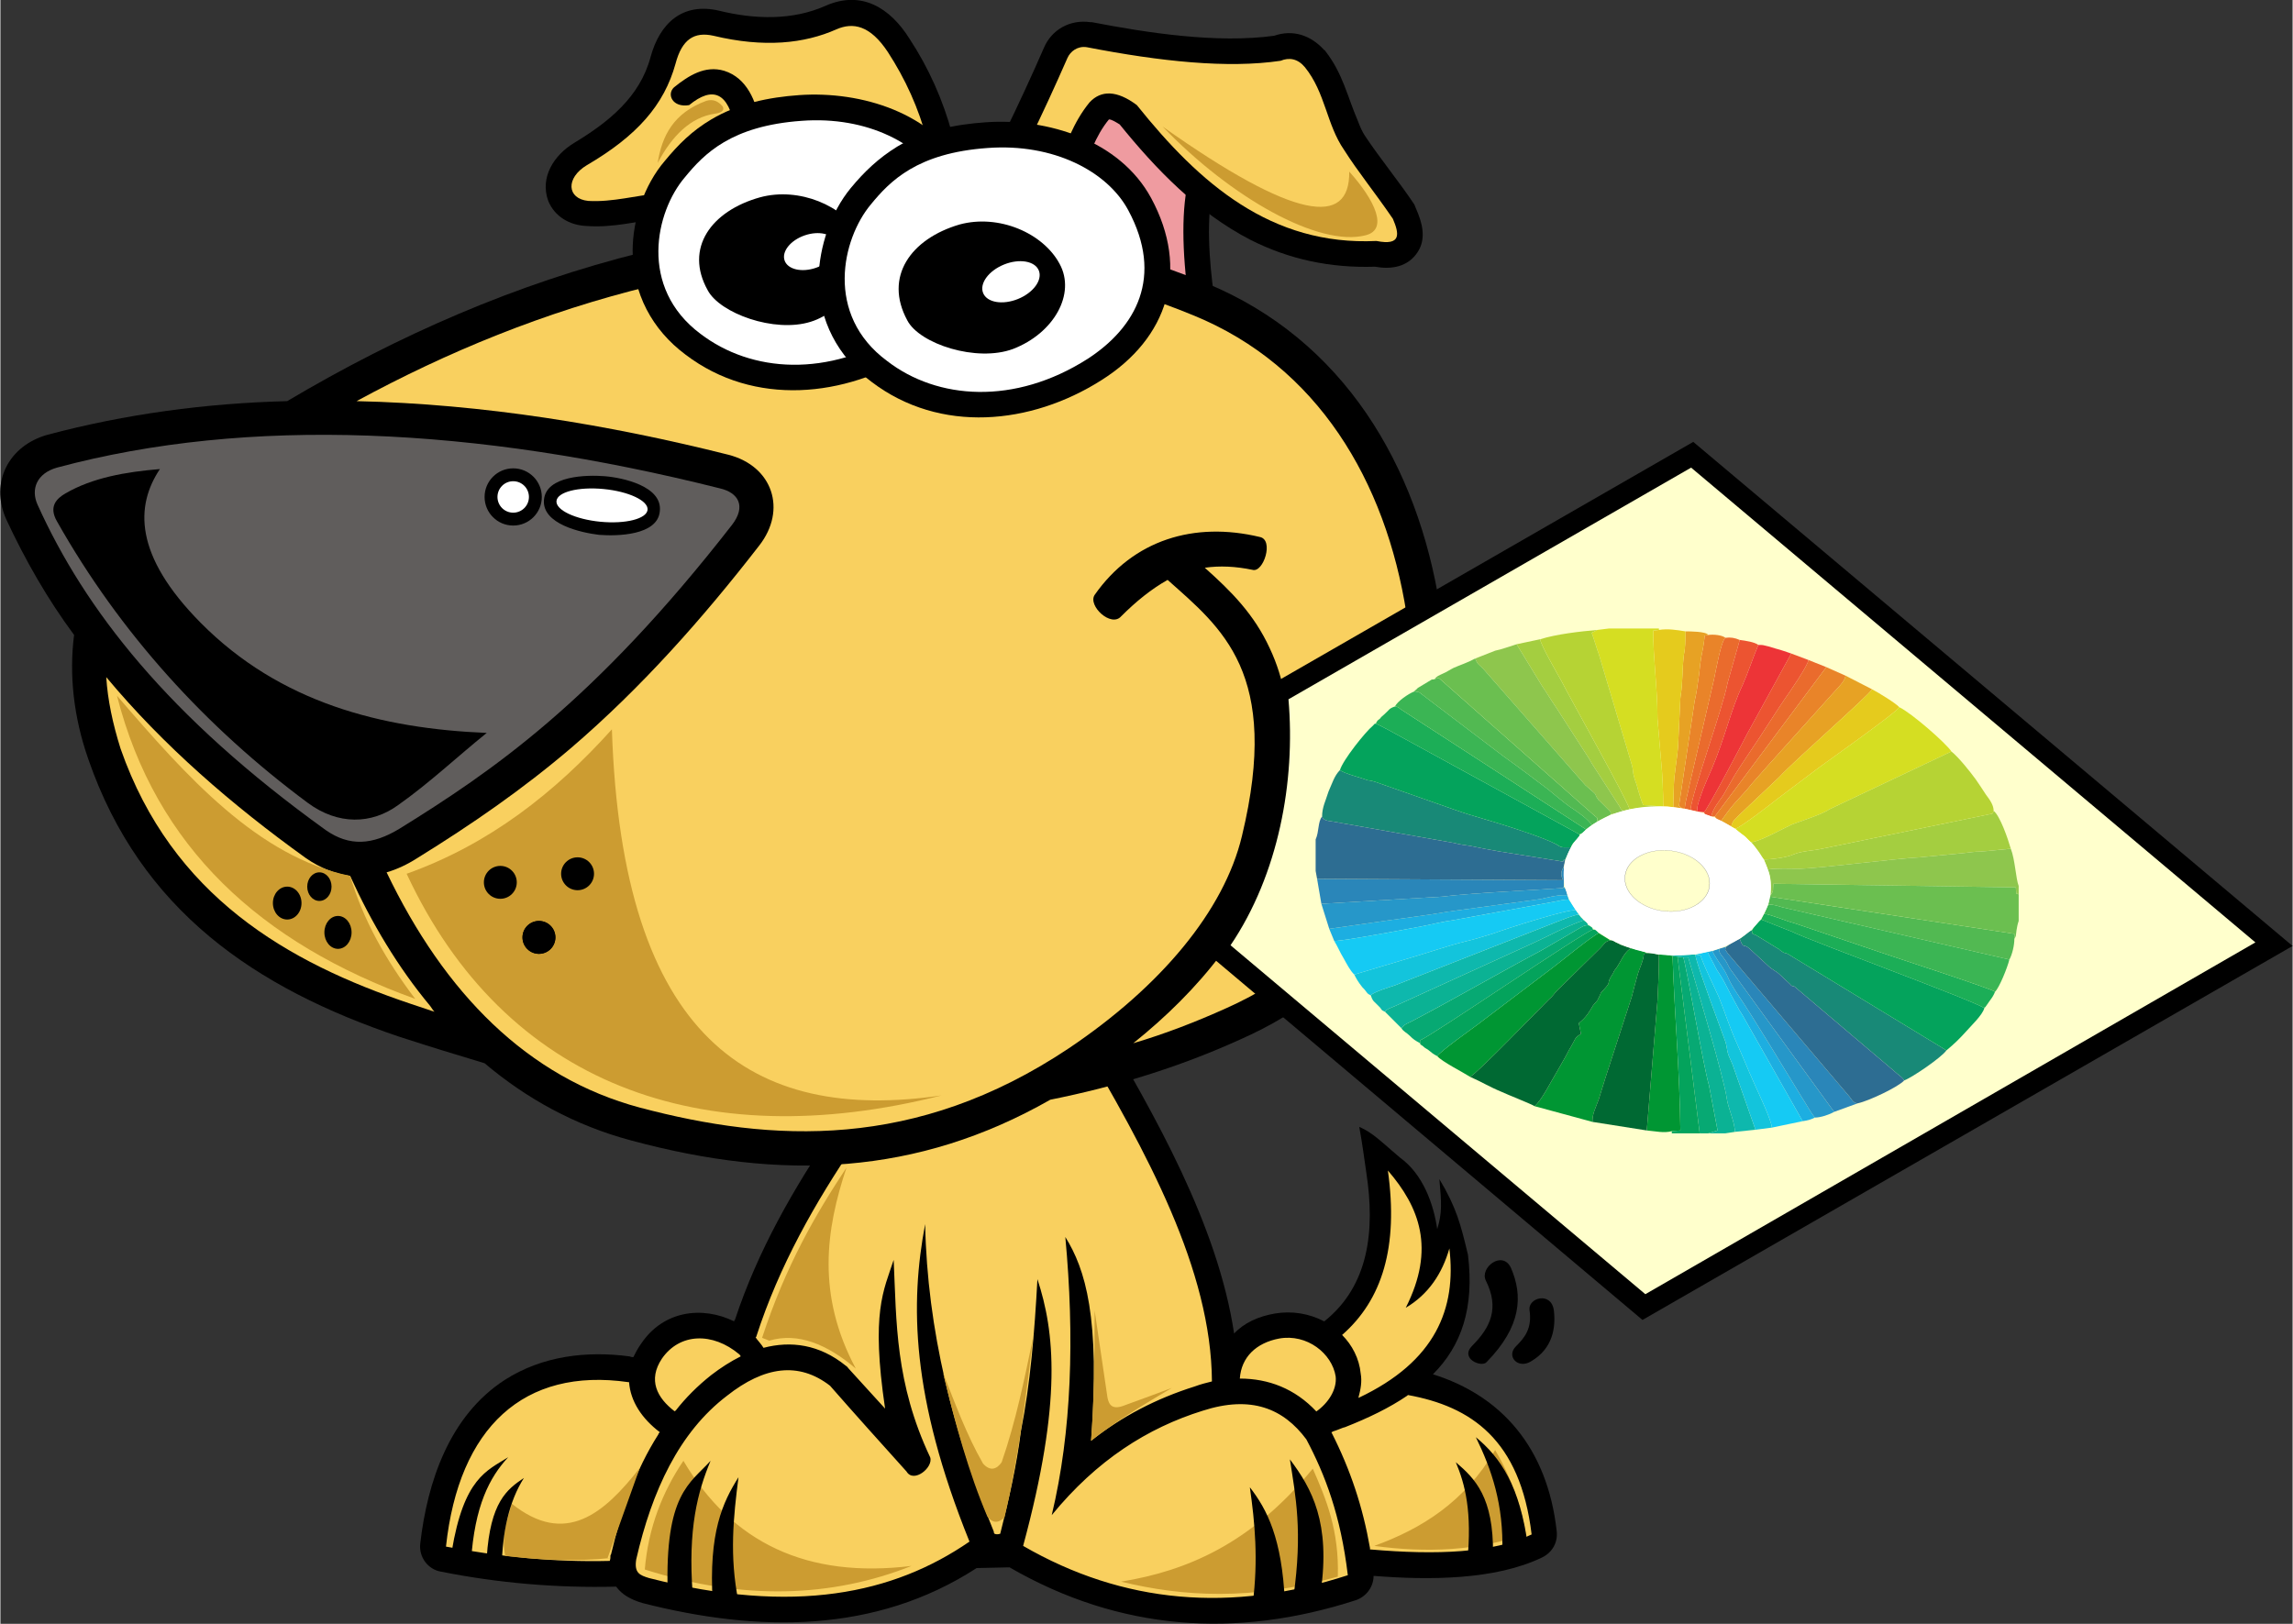 <?xml version="1.0" encoding="UTF-8"?>
<!DOCTYPE svg PUBLIC "-//W3C//DTD SVG 1.1//EN" "http://www.w3.org/Graphics/SVG/1.1/DTD/svg11.dtd">
<!-- Creator: CorelDRAW X6 -->
<svg xmlns="http://www.w3.org/2000/svg" xml:space="preserve" width="5.345in" height="3.786in" version="1.1" style="shape-rendering:geometricPrecision; text-rendering:geometricPrecision; image-rendering:optimizeQuality; fill-rule:evenodd; clip-rule:evenodd"
viewBox="0 0 3205 2271"
 xmlns:xlink="http://www.w3.org/1999/xlink">
 <rect x="0" y="0" width="3205" height="2271" fill="#333333" stroke="none"/>
 <defs>
  <style type="text/css">
   <![CDATA[
    .str0 {stroke:black;stroke-width:1.799}
    .fil0 {fill:black}
    .fil28 {fill:#006933}
    .fil25 {fill:#009633}
    .fil29 {fill:#04A35C}
    .fil11 {fill:#07A973}
    .fil12 {fill:#0BB294}
    .fil13 {fill:#0EB8AD}
    .fil14 {fill:#13C4DC}
    .fil22 {fill:#15CAF4}
    .fil27 {fill:#188977}
    .fil16 {fill:#1CAE57}
    .fil8 {fill:#1DAEE1}
    .fil17 {fill:#2697C9}
    .fil18 {fill:#2A86B9}
    .fil31 {fill:#2D6D92}
    .fil21 {fill:#3BB554}
    .fil20 {fill:#52B952}
    .fil4 {fill:#605D5C}
    .fil26 {fill:#6BBF50}
    .fil24 {fill:#8EC64D}
    .fil23 {fill:#A4CE40}
    .fil32 {fill:#B6D334}
    .fil2 {fill:#CC9C31}
    .fil30 {fill:#D5DE22}
    .fil19 {fill:#E5CB1D}
    .fil15 {fill:#E7A224}
    .fil10 {fill:#E98429}
    .fil7 {fill:#EA6B2D}
    .fil9 {fill:#EC5431}
    .fil33 {fill:#ED3437}
    .fil3 {fill:#EF9BA0}
    .fil1 {fill:#F9D05F}
    .fil6 {fill:#FFFFCC}
    .fil5 {fill:white}
   ]]>
  </style>
 </defs>
 <g id="Layer_x0020_1">
  <path class="fil0" d="M2003 1922c96,30 160,103 173,219 2,16 -6,30 -20,37 -66,32 -159,32 -235,26 0,0 -1,0 -1,0 0,0 0,0 0,0 0,15 -10,29 -25,34 -167,54 -330,43 -484,-46l-46 1c-142,92 -306,90 -467,49 -17,-5 -29,-12 -37,-23 0,0 0,0 0,0 0,0 -1,0 -1,0 -82,2 -164,-5 -244,-21 -18,-3 -31,-20 -29,-39 10,-87 41,-179 118,-229 53,-34 115,-41 175,-33 2,1 4,1 5,1 3,-6 6,-12 11,-19 31,-46 85,-53 130,-31 0,-1 0,-2 1,-2 32,-97 82,-184 139,-268l372 -148c75,128 164,282 187,435 14,-15 34,-24 57,-28 24,-4 48,0 69,11 0,0 0,0 0,0 63,-50 71,-128 59,-207 -3,-21 -6,-43 -10,-65 19,8 32,22 57,43 32,23 47,65 52,100 7,-23 6,-36 3,-70 24,40 30,64 40,106 9,74 -9,127 -49,167z"/>
  <path class="fil1" d="M922 2003c-25,-19 -41,-43 -43,-70 0,0 -1,0 -1,0 -146,-21 -237,63 -255,230 74,14 150,22 229,20 0,0 0,0 0,0 0,0 0,0 0,0 1,-3 1,-5 1,-8 1,-1 1,-2 1,-2 14,-59 34,-117 66,-167 0,-1 1,-2 2,-3zm954 -136c56,-49 79,-123 64,-230 44,51 67,109 25,192 32,-19 51,-48 61,-83 10,84 -19,158 -127,209 0,0 0,-1 0,-1 3,-11 5,-22 3,-33 -2,-21 -12,-40 -26,-54zm-36 107c-30,-32 -67,-46 -107,-46 2,-30 23,-50 55,-56 39,-7 74,21 79,53 2,18 -10,37 -27,49zm-897 0c0,-1 0,-1 1,-1 14,-18 31,-35 50,-50 13,-10 27,-19 41,-26 0,-1 -1,-2 -2,-3 -37,-31 -83,-30 -108,6 -20,30 -7,55 18,74zm124 -89c38,-10 78,-5 115,25 2,1 3,3 4,4 17,19 34,37 51,56 -20,-135 -2,-165 12,-208 4,87 2,172 51,276 5,14 -23,37 -33,20 -36,-40 -72,-80 -107,-120 -44,-34 -92,-27 -144,14 -67,51 -105,133 -127,229 -3,19 5,22 18,26 203,52 342,22 448,-51 -82,-203 -83,-333 -62,-444 3,148 39,291 96,430 0,1 0,2 1,3 2,1 5,1 8,0 12,-47 23,-96 29,-144 13,-65 19,-138 23,-212 24,73 35,170 -20,373 140,81 291,94 454,41 -10,-84 -32,-141 -58,-190 -32,-43 -77,-62 -145,-40 -77,24 -148,69 -211,146 28,-117 32,-249 19,-389 28,45 49,112 36,285 43,-34 91,-59 145,-76 8,-3 16,-5 24,-7 -1,-156 -90,-319 -187,-483l-311 149c-57,84 -107,172 -139,271 0,1 -1,1 -1,2 1,0 1,1 1,1 3,4 7,8 10,13zm794 118c27,53 44,105 54,162 0,1 0,2 0,2 0,0 1,0 1,0 92,8 171,5 225,-21 -16,-133 -85,-179 -173,-195 -1,1 -1,1 -1,1 -25,17 -54,31 -87,44 -2,0 -10,4 -17,6 0,0 -1,1 -2,1z"/>
  <path class="fil2" d="M2133 2145c-67,24 -139,27 -212,17 66,-24 126,-61 169,-134 23,39 36,78 43,117zm-263 60c-121,34 -217,28 -303,7 91,-15 181,-52 268,-158 19,43 37,87 35,151zm-596 -15c-146,18 -251,-32 -319,-147 -29,43 -49,93 -54,152 138,44 262,39 373,-5zm-425 -11c15,-42 30,-84 45,-126 -50,64 -104,110 -179,50 -7,24 -15,48 -9,73 50,6 99,8 147,3m677 -346c0,66 -1,128 -5,182 31,-25 71,-49 113,-74 -21,8 -43,16 -65,24 -19,8 -23,-1 -25,-10 -6,-41 -12,-81 -18,-122zm-150 288c-26,-61 -45,-130 -62,-201 17,43 33,87 56,127 10,11 19,8 26,-2 20,-58 32,-117 44,-175 -10,83 -20,166 -40,252 -9,9 -17,8 -24,-1zm-184 -207c-55,-103 -42,-194 -13,-281 -43,65 -85,137 -118,238 3,1 7,3 10,4 40,-12 81,5 121,39z"/>
  <path class="fil0" d="M1465 200l43 -90c8,-17 26,-24 44,-19l166 52c13,4 22,15 24,29 2,14 -3,27 -15,35 -61,41 -31,210 -20,267 3,17 -6,34 -22,40 -16,7 -34,1 -44,-13l-174 -265c-7,-11 -8,-24 -2,-36z"/>
  <path class="fil3" d="M1497 216l174 265c-29,-162 -23,-264 36,-304l-166 -52 -44 91z"/>
  <path class="fil0" d="M1781 50c26,-9 51,-1 70,20 1,0 1,1 2,2 24,31 30,62 45,97 3,8 6,15 10,21 22,33 47,63 69,96 1,2 1,3 2,5 9,20 15,42 3,61 -14,22 -38,25 -60,21 -62,2 -120,-10 -175,-38 -73,-38 -131,-98 -182,-161 -5,-3 -11,-7 -15,-7 0,0 0,0 0,0 -19,23 -29,53 -38,81 -7,19 -27,29 -46,23 -15,-6 -25,-20 -24,-36 -7,1 -14,0 -20,-3 -18,-9 -26,-31 -17,-48 19,-39 37,-78 54,-117 11,-26 37,-40 65,-36 1,0 1,0 2,0 78,15 175,30 255,19z"/>
  <path class="fil1" d="M1477 236l-40 -36c20,-41 37,-78 55,-119 4,-9 14,-17 27,-15 103,20 197,30 271,19 12,-5 24,-3 34,9 29,36 30,80 55,116 19,30 42,58 68,96 9,21 12,38 -23,31 -147,7 -247,-80 -335,-190 -28,-21 -50,-21 -66,-4 -23,28 -34,61 -46,93z"/>
  <path class="fil0" d="M928 305c-37,4 -71,14 -109,11 -23,-1 -44,-13 -53,-35 -12,-33 8,-64 36,-81 48,-29 92,-64 107,-120 13,-48 45,-77 96,-65 49,12 102,14 149,-7 50,-22 90,3 117,46 27,41 47,86 60,134 2,10 1,20 -5,28 -5,9 -13,15 -23,17l-372 72c-1,0 -2,0 -3,0z"/>
  <path class="fil1" d="M924 270l372 -73c-12,-46 -31,-87 -55,-124 -25,-38 -49,-42 -72,-32 -45,20 -101,26 -172,9 -27,-6 -44,5 -53,39 -16,58 -54,101 -124,142 -30,18 -28,47 2,50 34,2 68,-8 102,-11z"/>
  <path class="fil0" d="M1027 179l35 -7c-5,-30 -18,-63 -50,-73 -27,-8 -50,7 -70,23 -11,10 -2,29 21,25 33,-27 55,-18 64,32z"/>
  <path class="fil2" d="M1010 149c3,6 -3,9 -11,10 -34,5 -60,31 -80,69 6,-38 22,-70 68,-87 10,-3 17,1 23,8z"/>
  <path class="fil0" d="M677 1487c-40,-12 -79,-24 -119,-37 -202,-68 -362,-177 -435,-388 -21,-60 -27,-119 -20,-174 -37,-50 -68,-104 -95,-162 -23,-52 4,-103 58,-118 109,-29 221,-44 335,-47 155,-92 319,-164 496,-208 265,-64 535,-61 789,43 192,79 296,255 327,454 32,198 0,399 -162,532 -36,30 -75,53 -118,72 -86,39 -175,66 -265,84 -186,106 -375,114 -586,57 -79,-21 -147,-59 -205,-108z"/>
  <path class="fil1" d="M607 1415c-2,-2 -4,-5 -6,-8 -45,-54 -82,-116 -112,-182 -21,-3 -42,-11 -62,-25 -103,-74 -199,-157 -279,-253 2,32 9,65 20,100 72,206 233,299 406,357 9,3 18,6 27,9 2,1 4,1 6,2z"/>
  <path class="fil1" d="M1632 811c75,67 159,130 104,358 -25,105 -114,211 -242,297 -214,143 -415,132 -600,83 -157,-42 -273,-160 -354,-329 14,-4 29,-11 43,-20 76,-47 147,-96 215,-154 98,-84 184,-181 263,-283 39,-50 19,-111 -43,-127 -167,-42 -343,-71 -520,-75 127,-69 263,-125 411,-161 275,-67 531,-53 759,41 174,71 269,232 298,417 48,297 -72,472 -252,552 -42,19 -86,36 -130,49 90,-72 172,-168 199,-279 21,-88 32,-188 -8,-273 -22,-48 -54,-80 -91,-113 21,-3 43,-2 67,3 15,4 30,-42 10,-46 -92,-22 -177,4 -231,81 -10,15 23,46 37,30 21,-21 42,-38 65,-51z"/>
  <path class="fil2" d="M1316 1532c-266,39 -447,-80 -461,-512 -80,89 -172,161 -287,202 137,294 412,395 748,310z"/>
  <path class="fil2" d="M489 1225c-129,-27 -228,-138 -326,-252 54,212 201,346 417,424 -41,-54 -73,-111 -91,-172z"/>
  <path class="fil4" d="M1006 683c-342,-86 -659,-101 -927,-29 -28,8 -37,30 -27,52 66,146 182,296 403,455 33,23 65,21 103,-2 129,-80 272,-177 465,-425 20,-26 9,-45 -17,-51z"/>
  <path class="fil0" d="M280 871c-94,-95 -91,-164 -57,-215 -48,4 -94,12 -132,34 -12,7 -24,18 -12,39 88,156 208,288 351,394 42,31 89,30 126,3 44,-31 83,-68 124,-101 -147,-6 -289,-42 -400,-154z"/>
  <path class="fil0" d="M845 666c25,2 81,14 77,49 -3,34 -60,35 -85,33 -25,-3 -80,-15 -77,-49 3,-34 60,-35 85,-33z"/>
  <ellipse class="fil5" transform="matrix(0.995 0.096 -0.096 0.995 841.19 706.811)" rx="64" ry="23"/>
  <circle class="fil0" cx="717" cy="695" r="40"/>
  <circle class="fil5" cx="717" cy="695" r="22"/>
  <circle class="fil0" cx="753" cy="1311" r="23"/>
  <circle class="fil0" cx="699" cy="1234" r="23"/>
  <circle class="fil0" cx="807" cy="1222" r="23"/>
  <ellipse class="fil0" cx="472" cy="1304" rx="19" ry="23"/>
  <ellipse class="fil0" cx="446" cy="1240" rx="17" ry="20"/>
  <ellipse class="fil0" cx="401" cy="1263" rx="20" ry="23"/>
  <path class="fil0" d="M929 225c19,-23 38,-42 65,-58 37,-22 80,-31 123,-34 87,-6 188,25 231,106 55,100 25,196 -69,255 -98,62 -225,75 -321,2 -47,-35 -74,-86 -74,-145 0,-44 16,-92 45,-126z"/>
  <path class="fil5" d="M957 248c27,-33 65,-72 163,-79 93,-7 167,33 197,87 50,93 11,165 -57,208 -103,65 -210,57 -281,3 -87,-65 -63,-171 -22,-219z"/>
  <path class="fil0" d="M989 406c-33,-59 5,-111 73,-130 55,-15 117,12 140,53 23,41 -20,106 -69,121 -51,16 -127,-12 -144,-44z"/>
  <ellipse class="fil5" transform="matrix(0.945 -0.327 0.327 0.945 1132.38 351.888)" rx="38" ry="24"/>
  <path class="fil0" d="M1189 263c19,-23 39,-42 65,-58 37,-22 80,-31 124,-34 86,-6 187,25 231,106 54,100 24,196 -70,255 -98,62 -225,75 -321,2 -47,-35 -74,-86 -74,-145 1,-44 17,-92 45,-126z"/>
  <path class="fil5" d="M1217 286c27,-33 65,-72 163,-79 93,-7 168,33 197,87 50,93 11,164 -57,208 -102,65 -210,57 -280,3 -88,-65 -63,-171 -23,-219z"/>
  <path class="fil0" d="M1268 448c-33,-61 5,-114 73,-134 55,-15 117,12 140,55 23,42 -8,97 -65,119 -51,19 -131,-7 -148,-40z"/>
  <ellipse class="fil5" transform="matrix(0.927 -0.375 0.375 0.927 1413 394.063)" rx="42" ry="26"/>
  <circle class="fil0" cx="753" cy="1311" r="23"/>
  <path class="fil2" d="M1909 329c-65,17 -188,-52 -284,-152 185,131 262,141 261,63 36,40 55,81 23,89z"/>
  <path class="fil0" d="M1796 2241l-45 2c8,-62 3,-114 -4,-163 24,31 45,71 49,161zm50 -14l-38 6c13,-92 3,-140 -5,-192 31,41 57,89 43,186zm241 -53l-36 11c7,-71 -3,-109 -16,-140 27,23 53,49 52,129zm49 -10l-36 7c2,-67 -15,-116 -37,-161 34,28 62,68 73,154zm-1478 20l-27 -14c17,-103 49,-113 79,-132 -26,28 -47,68 -52,146zm43 6l-21 -12c5,-77 28,-95 52,-111 -21,33 -30,76 -31,123zm267 40l-35 -4c-4,-137 31,-151 60,-183 -18,43 -32,95 -25,187zm64 10l-36 1c-6,-98 14,-140 36,-175 -7,55 -13,110 0,174z"/>
  <path class="fil0" d="M2367 618l838 705 -909 523 -616 -519 15 -22c62,-92 86,-214 76,-324l-2 -19 598 -344z"/>
  <path class="fil6" d="M2364 654l789 664 -853 492 -580 -488c67,-99 91,-229 81,-344l563 -324z"/>
  <g id="_858243616">
   <path class="fil7" d="M2392 1142l5 0 156 -209 -25 -10c0,7 -27,46 -32,53 -13,19 -24,37 -36,55 -12,18 -23,34 -35,53l-16 28c-6,9 -14,18 -17,30z"/>
   <path class="fil7" d="M2355 1131l8 2c3,-27 45,-141 52,-178l17 -60c-7,-3 -13,-4 -20,-3 -6,4 -13,44 -16,58l-35 151c-2,11 -5,19 -6,30z"/>
  </g>
  <g id="_858244448">
   <path class="fil8" d="M1858 1299l7 17c14,0 104,-17 125,-21 15,-3 26,-6 41,-8l142 -26c6,-1 12,-3 20,-3l-2 -6c-17,-1 -32,5 -42,6l-125 17c-28,5 -55,8 -82,12l-84 12z"/>
   <path class="fil8" d="M2387 1331c3,7 4,8 7,14 4,7 4,9 9,16 6,9 11,19 16,29l12 22c2,3 3,5 5,8l84 148c7,-1 11,-2 17,-5 -7,-9 -12,-19 -18,-28 -24,-39 -67,-111 -91,-146 -13,-20 -11,-21 -17,-31 -2,-4 -16,-23 -17,-28l-7 1z"/>
  </g>
  <g id="_858244192">
   <path class="fil9" d="M2382 1136c1,2 0,2 4,4 2,0 4,1 6,2 3,-12 11,-21 17,-30l16 -28c12,-19 23,-35 35,-53 12,-18 23,-36 36,-55 5,-7 32,-46 32,-53l-24 -9 -62 113c-5,10 -55,105 -60,109z"/>
   <path class="fil9" d="M2363 1133l10 2c-2,-7 4,-20 8,-32 4,-10 8,-19 12,-28 19,-45 26,-81 43,-117 8,-18 14,-37 22,-56 -5,-4 -18,-6 -26,-7l-17 60c-7,37 -49,151 -52,178z"/>
  </g>
  <g id="_858242272">
   <path class="fil10" d="M2397 1142c4,5 3,4 9,6l8 -11c14,-19 20,-22 35,-41 7,-8 16,-18 23,-26l89 -99c8,-9 18,-18 19,-26l-27 -12 -156 209z"/>
   <path class="fil10" d="M2352 1131l3 0c1,-11 4,-19 6,-30l35 -151c3,-14 10,-54 16,-58 -5,-4 -17,-5 -24,-4l-5 1c-1,11 -3,21 -5,31 -2,12 -2,19 -4,31 -1,8 -3,21 -5,29l-22 147 5 4z"/>
  </g>
  <g id="_858241056">
   <path class="fil11" d="M1959 1438c3,5 7,6 11,10 6,6 8,7 15,11l0 -4c19,-8 229,-152 242,-155 -2,-3 0,-2 -3,-4 -3,-2 -1,-1 -4,-2 -5,0 -6,1 -10,3l-55 32c-60,32 -122,68 -181,99 -8,4 -10,4 -15,10z"/>
   <path class="fil11" d="M2376 1585l12 0 13 -4 -12 -63c-8,-27 -32,-170 -36,-179l-8 -1 31 247z"/>
  </g>
  <g id="_858240832">
   <path class="fil12" d="M1936 1415l23 23c5,-6 7,-6 15,-10 59,-31 121,-67 181,-99l55 -32c4,-2 5,-3 10,-3 -2,-4 1,0 -3,-5 -3,-3 0,6 -2,-2 0,0 -1,0 -1,0 -26,9 -47,21 -71,32l-193 88c-4,2 -12,4 -14,8z"/>
   <path class="fil12" d="M2388 1585l24 0 13 -2c1,-11 -10,-36 -11,-46 -4,-30 -45,-166 -54,-198l-7 0c4,9 28,152 36,179l12 63 -13 4z"/>
  </g>
  <g id="_853831584">
   <path class="fil13" d="M1916 1392c3,8 3,7 8,12 2,2 3,3 5,5 4,5 1,3 7,6 2,-4 10,-6 14,-8l193 -88c24,-11 45,-23 71,-32 -4,-4 -5,-5 -7,-8 -8,1 -22,7 -30,10l-227 89c-9,3 -29,9 -34,14z"/>
   <path class="fil13" d="M2338 1337l7 1 8 1 7 0c9,32 50,168 54,198 1,10 12,35 11,46l29 -3 -32 -91c-2,-5 -4,-9 -6,-14 -2,-6 -2,-12 -4,-18l-22 -60c-3,-9 -20,-55 -20,-62l-42 0 10 2z"/>
  </g>
  <g id="_853833344">
   <path class="fil14" d="M1893 1363c3,6 6,11 10,16 2,3 4,4 6,7 3,4 3,4 7,6 5,-5 25,-11 34,-14l227 -89c8,-3 22,-9 30,-10l-4 -6c-11,-2 -98,26 -117,33 -13,4 -26,8 -39,11 -24,6 -53,16 -77,23 -26,8 -51,15 -77,23z"/>
   <path class="fil14" d="M2454 1580l23 -3c-1,-11 -19,-49 -24,-60 -9,-20 -17,-40 -26,-60 -9,-20 -16,-42 -24,-62 -8,-18 -19,-39 -26,-59l-7 -1c0,7 17,53 20,62l22 60c2,6 2,12 4,18 2,5 4,9 6,14l32 91z"/>
  </g>
  <g id="_853832288">
   <path class="fil15" d="M2406 1148l14 8c3,-10 4,-8 11,-16l56 -53c22,-24 124,-113 130,-123l-37 -19c-1,8 -11,17 -19,26l-89 99c-7,8 -16,18 -23,26 -15,19 -21,22 -35,41l-8 11z"/>
   <path class="fil15" d="M2339 1129l13 2 -5 -4 22 -147c2,-8 4,-21 5,-29 2,-12 2,-19 4,-31 2,-10 4,-20 5,-31l5 -1c-3,-5 -26,-5 -32,-5 0,12 0,23 -2,32 -3,24 -1,35 -5,61l-3 63c0,7 -2,22 -3,29 -4,28 -3,32 -4,61z"/>
  </g>
  <g id="_853830944">
   <path class="fil16" d="M1923 1012c7,3 12,6 18,9l267 146c6,-3 5,-2 9,-7l-259 -168c-4,-3 -3,-3 -8,-4 -9,3 -8,5 -15,11 -2,2 -4,3 -6,6 -5,4 -3,2 -6,7z"/>
   <path class="fil16" d="M2462 1286l43 17c26,13 256,97 269,107 0,-1 1,-2 1,-1l7 -10c3,-4 5,-7 7,-12 -7,-5 -146,-50 -160,-55l-121 -41c-12,-3 -32,-12 -42,-13l-4 8z"/>
  </g>
  <g id="_853830688">
   <path class="fil17" d="M1847 1264l11 35 84 -12c27,-4 54,-7 82,-12l125 -17c10,-1 25,-7 42,-6 -1,-5 -2,-8 -5,-12l-1 2c-42,3 -131,7 -169,12l-169 10z"/>
   <path class="fil17" d="M2394 1330c1,5 15,24 17,28 6,10 4,11 17,31 24,35 67,107 91,146 6,9 11,19 18,28 8,0 20,-4 27,-8l-144 -198c-4,-5 -5,-10 -9,-15 -3,-5 -8,-8 -8,-15l-9 3z"/>
  </g>
  <g id="_853830112">
   <path class="fil18" d="M1841 1229l6 35 169 -10c38,-5 127,-9 169,-12l1 -2 0 -28c-4,7 -5,11 -1,19l-344 -2z"/>
   <path class="fil18" d="M2403 1327c0,7 5,10 8,15 4,5 5,10 9,15l144 198 33 -12c-7,0 -9,-7 -13,-11l-169 -199c-4,-7 -4,-3 -2,-9l-10 3z"/>
  </g>
  <g id="_858732304">
   <path class="fil19" d="M2420 1156l6 3c9,-3 49,-34 59,-42l57 -43c8,-6 110,-78 113,-85 -4,-5 -30,-21 -38,-25 -6,10 -108,99 -130,123l-56 53c-7,8 -8,6 -11,16z"/>
   <path class="fil19" d="M2325 1128l6 0 8 1c1,-29 0,-33 4,-61 1,-7 3,-22 3,-29l3 -63c4,-26 2,-37 5,-61 2,-9 2,-20 2,-32 -12,-2 -25,-4 -37,-2l-8 1c0,41 6,80 6,123l5 59c2,18 3,46 3,64z"/>
  </g>
  <g id="_858732208">
   <path class="fil20" d="M2472 1265c8,0 13,2 20,4l317 73c4,-7 7,-20 7,-29l0 -7 -342 -52 -2 11z"/>
   <path class="fil20" d="M1977 967c9,1 6,1 17,9l108 82c21,15 41,30 62,46 10,8 19,16 30,24 9,6 26,17 31,26l8 -5c-1,-7 2,-3 -5,-9l-217 -192 -6 2c-6,1 -1,-1 -8,3l-15 9c-2,2 -2,2 -3,3 -1,0 -1,1 -1,1 -1,0 -1,1 -1,1z"/>
  </g>
  <g id="_858731792">
   <path class="fil21" d="M2466 1278c10,1 30,10 42,13l121 41c14,5 153,50 160,55 6,-6 17,-33 20,-45l-317 -73c-7,-2 -12,-4 -20,-4l-6 13z"/>
   <path class="fil21" d="M1950 988c5,1 4,1 8,4l259 168 8 -6c-5,-9 -22,-20 -31,-26 -11,-8 -20,-16 -30,-24 -21,-16 -41,-31 -62,-46l-108 -82c-11,-8 -8,-8 -17,-9 -8,3 -24,14 -27,21z"/>
  </g>
  <g id="_858731600">
   <path class="fil22" d="M1865 1316c5,8 8,16 13,24 5,9 9,17 15,23 26,-8 51,-15 77,-23 24,-7 53,-17 77,-23 13,-3 26,-7 39,-11 19,-7 106,-35 117,-33l-10 -15c-8,0 -14,2 -20,3l-142 26c-15,2 -26,5 -41,8 -21,4 -111,21 -125,21z"/>
   <path class="fil22" d="M2370 1335l7 1c7,20 18,41 26,59 8,20 15,42 24,62 9,20 17,40 26,60 5,11 23,49 24,60l43 -9 -84 -148c-2,-3 -3,-5 -5,-8l-12 -22c-5,-10 -10,-20 -16,-29 -5,-7 -5,-9 -9,-16 -3,-6 -4,-7 -7,-14l-17 4z"/>
  </g>
  <g id="_858731120">
   <path class="fil23" d="M2466 1202l5 14c14,-2 31,-1 46,-1 30,-1 130,-14 167,-16l62 -6c9,-1 15,-2 22,-2 15,-1 30,-3 43,-4 -4,-14 -15,-46 -24,-53 -1,2 0,2 -2,4l-238 49c-14,3 -28,3 -40,8 -8,4 -30,7 -41,7z"/>
   <path class="fil23" d="M2120 901l36 59c7,10 12,19 19,29l47 73c1,2 2,4 4,7l38 59c4,7 0,3 6,6l8 -2c-2,-11 -85,-159 -95,-179 -6,-11 -30,-52 -30,-59l-33 7z"/>
  </g>
  <g id="_858730896">
   <path class="fil24" d="M2471 1216c5,9 5,24 4,36 5,-6 3,-8 4,-16l339 5c1,16 1,6 4,10l0 -12c-4,-10 -5,-37 -11,-52 -13,1 -28,3 -43,4 -7,0 -13,1 -22,2l-62 6c-37,2 -137,15 -167,16 -15,0 -32,-1 -46,1z"/>
   <path class="fil24" d="M2062 921c4,9 4,7 11,14l143 163c22,19 10,9 18,20 2,3 -1,-1 3,3l13 13c2,3 0,-2 2,5l18 -5c-6,-3 -2,1 -6,-6l-38 -59c-2,-3 -3,-5 -4,-7l-47 -73c-7,-10 -12,-19 -19,-29l-36 -59c-10,3 -20,7 -30,9l-28 11z"/>
  </g>
  <g id="_868383120">
   <path class="fil25" d="M2145 1547l81 22c0,-12 4,-18 9,-32 3,-10 6,-19 9,-29l37 -114c3,-12 5,-19 8,-30 3,-11 8,-19 9,-30l5 -1c-5,-2 -5,-2 -11,-4 -6,-1 -5,-1 -11,-3 -11,4 -16,22 -24,31 -1,2 -1,1 -2,4 -12,18 0,9 -14,24 -6,7 -1,0 -6,10 -2,4 -1,2 -2,4l-6 7c-6,10 -9,16 -20,25l3 15c-10,6 -6,5 -17,23 -5,10 -10,18 -15,27 -8,13 -24,45 -33,51z"/>
   <path class="fil25" d="M2009 1477c7,8 35,22 46,29 10,-5 92,-90 110,-108 6,-5 7,-8 12,-13l60 -59c6,-6 6,-9 14,-11l-16 -10c-10,4 -58,44 -72,54l-99 75c-8,6 -49,35 -55,43z"/>
   <path class="fil25" d="M2302 1581c12,1 24,4 35,1l12 -1c-1,-83 -8,-159 -11,-244l-10 -2 -9 0c0,22 -1,44 -2,64l-15 182z"/>
  </g>
  <g id="_868383568">
   <path class="fil26" d="M2475 1252l-1 2 342 52 0 7c1,-2 1,-1 2,-4 0,-2 1,-6 1,-8 1,-5 1,-7 3,-13l0 -37c-3,-4 -3,6 -4,-10l-339 -5c-1,8 1,10 -4,16z"/>
   <path class="fil26" d="M2005 950l6 -2 217 192c7,6 4,2 5,9l19 -10c-2,-7 0,-2 -2,-5l-13 -13c-4,-4 -1,0 -3,-3 -8,-11 4,-1 -18,-20l-143 -163c-7,-7 -7,-5 -11,-14 -11,6 -21,9 -30,13 -6,3 -10,6 -15,8 -6,3 -8,3 -12,8z"/>
  </g>
  <g id="_868381008">
   <path class="fil27" d="M1848 1142c2,6 9,6 15,7l170 30c7,2 15,3 22,4 14,3 30,6 42,8l88 14c2,-6 0,0 3,-3l8 -17c-8,0 -12,1 -17,-2 -1,0 -1,-1 -1,-1 -1,0 -1,0 -2,-1 -17,-9 -60,-23 -83,-30 -6,-2 -14,-4 -20,-6 -14,-4 -27,-8 -41,-13l-111 -39c-5,-1 -5,-1 -10,-2 -7,-3 -32,-9 -38,-14 -8,8 -11,19 -16,30 -4,13 -9,22 -9,35z"/>
   <path class="fil27" d="M2432 1313c6,16 4,5 14,14l26 24c5,5 11,7 16,12l14 13c5,6 4,1 8,5l138 117c5,5 10,7 14,13 11,-4 52,-32 59,-42l-222 -135c-4,-2 -4,0 -9,-4 -2,-1 -3,-3 -4,-3l-31 -19c-6,-3 -5,0 -6,-7 -5,2 -11,8 -17,12z"/>
  </g>
  <g id="_868381168">
   <path class="fil28" d="M2055 1506c16,7 27,14 44,21 6,3 44,18 46,20 9,-6 25,-38 33,-51 5,-9 10,-17 15,-27 11,-18 7,-17 17,-23l-3 -15c11,-9 14,-15 20,-25l6 -7c1,-2 0,0 2,-4 5,-10 0,-3 6,-10 14,-15 2,-6 14,-24 1,-3 1,-2 2,-4 8,-9 13,-27 24,-31 -6,-1 -10,-3 -16,-5 -3,-2 -4,-2 -6,-3 -7,-4 0,-2 -8,-3 -8,2 -8,5 -14,11l-60 59c-5,5 -6,8 -12,13 -18,18 -100,103 -110,108z"/>
   <path class="fil28" d="M2226 1569l76 12 15 -182c1,-20 2,-42 2,-64 -7,-1 0,0 -5,-1 0,0 -2,0 -3,-1 -7,0 -3,0 -8,0l-5 1c-1,11 -6,19 -9,30 -3,11 -5,18 -8,30l-37 114c-3,10 -6,19 -9,29 -5,14 -9,20 -9,32z"/>
  </g>
  <g id="_868381712">
   <path class="fil29" d="M1873 1077c6,5 31,11 38,14 5,1 5,1 10,2l111 39c14,5 27,9 41,13 6,2 14,4 20,6 23,7 66,21 83,30 1,1 1,1 2,1 0,0 0,1 1,1 5,3 9,2 17,2 1,-3 3,-6 6,-9 3,-3 2,-1 4,-4 3,-5 1,-1 2,-5l-267 -146c-6,-3 -11,-6 -18,-9 -3,1 0,-1 -4,3 -10,8 -42,48 -46,62z"/>
   <path class="fil29" d="M2449 1301c1,7 0,4 6,7l31 19c1,0 2,2 4,3 5,4 5,2 9,4l222 135c12,-10 18,-16 28,-27 7,-8 22,-22 25,-32 -13,-10 -243,-94 -269,-107l-43 -17c-5,4 -10,10 -13,15z"/>
   <path class="fil29" d="M1985 1459c1,3 0,1 4,4 3,3 4,3 7,5 5,4 7,6 13,9 6,-8 47,-37 55,-43l99 -75c14,-10 62,-50 72,-54 0,0 -1,-1 -1,-1l-3 -3c-4,-3 1,0 -4,-1 -13,3 -223,147 -242,155l0 4z"/>
   <path class="fil29" d="M2337 1582l0 3 39 0 -31 -247 -7 -1c3,85 10,161 11,244l-12 1z"/>
  </g>
  <g id="_858826048">
   <path class="fil30" d="M2426 1159c4,4 6,6 11,9 6,4 6,7 11,10 14,-2 42,-18 55,-24 6,-3 45,-15 54,-22l171 -81c-8,-12 -56,-54 -73,-62 -3,7 -105,79 -113,85l-57 43c-10,8 -50,39 -59,42z"/>
   <path class="fil30" d="M2233 881l-8 4c2,5 8,25 10,30l45 151c5,16 0,10 8,32 2,8 6,21 9,28l28 2c0,-18 -1,-46 -3,-64l-5 -59c0,-43 -6,-82 -6,-123l8 -1 0 -2 -70 0 -16 2z"/>
  </g>
  <g id="_858827520">
   <path class="fil31" d="M1839 1174l0 44 2 11 344 2c-4,-8 -3,-12 1,-19l2 -10c-3,3 -1,-3 -3,3l-88 -14c-12,-2 -28,-5 -42,-8 -7,-1 -15,-2 -22,-4l-170 -30c-6,-1 -13,-1 -15,-7 -6,7 -4,21 -9,32z"/>
   <path class="fil31" d="M2413 1324c-2,6 -2,2 2,9l169 199c4,4 6,11 13,11 15,-3 57,-23 65,-32 -4,-6 -9,-8 -14,-13l-138 -117c-4,-4 -3,1 -8,-5l-14 -13c-5,-5 -11,-7 -16,-12l-26 -24c-10,-9 -8,2 -14,-14 -5,2 -15,8 -19,11z"/>
  </g>
  <g id="_858826432">
   <path class="fil32" d="M2448 1178c7,7 11,17 18,24 11,0 33,-3 41,-7 12,-5 26,-5 40,-8l238 -49c2,-2 1,-2 2,-4 0,-8 -5,-15 -11,-23 -4,-6 -9,-14 -14,-21 -8,-11 -24,-31 -34,-39l-171 81c-9,7 -48,19 -54,22 -13,6 -41,22 -55,24z"/>
   <path class="fil32" d="M2153 894c0,7 24,48 30,59 10,20 93,168 95,179 17,-3 34,-4 53,-4l-6 0 -28 -2c-3,-7 -7,-20 -9,-28 -8,-22 -3,-16 -8,-32l-45 -151c-2,-5 -8,-25 -10,-30l8 -4c-24,2 -58,6 -80,13z"/>
  </g>
  <path class="fil33" d="M2373 1135l9 1c5,-4 55,-99 60,-109l62 -113c-6,-2 -14,-5 -22,-7 -3,-1 -7,-2 -10,-3 -9,-2 -6,-2 -14,-2 -8,19 -14,38 -22,56 -17,36 -24,72 -43,117 -4,9 -8,18 -12,28 -4,12 -10,25 -8,32z"/>
  <circle class="fil5" transform="matrix(0.291 0.037 -0.026 0.207 2330.65 1232)" r="496"/>
  <circle class="fil6 str0" transform="matrix(0.119 0.015 -0.011 0.085 2330.65 1232)" r="496"/>
  <path class="fil0" d="M2058 1882c-18,18 13,31 20,23 49,-50 51,-93 34,-132 -12,-25 -44,0 -35,18 19,38 7,65 -19,91zm61 1c12,-12 23,-25 19,-51 -2,-17 30,-26 34,0 3,24 -1,54 -32,72 -18,11 -35,-7 -21,-21z"/>
 </g>
</svg>
